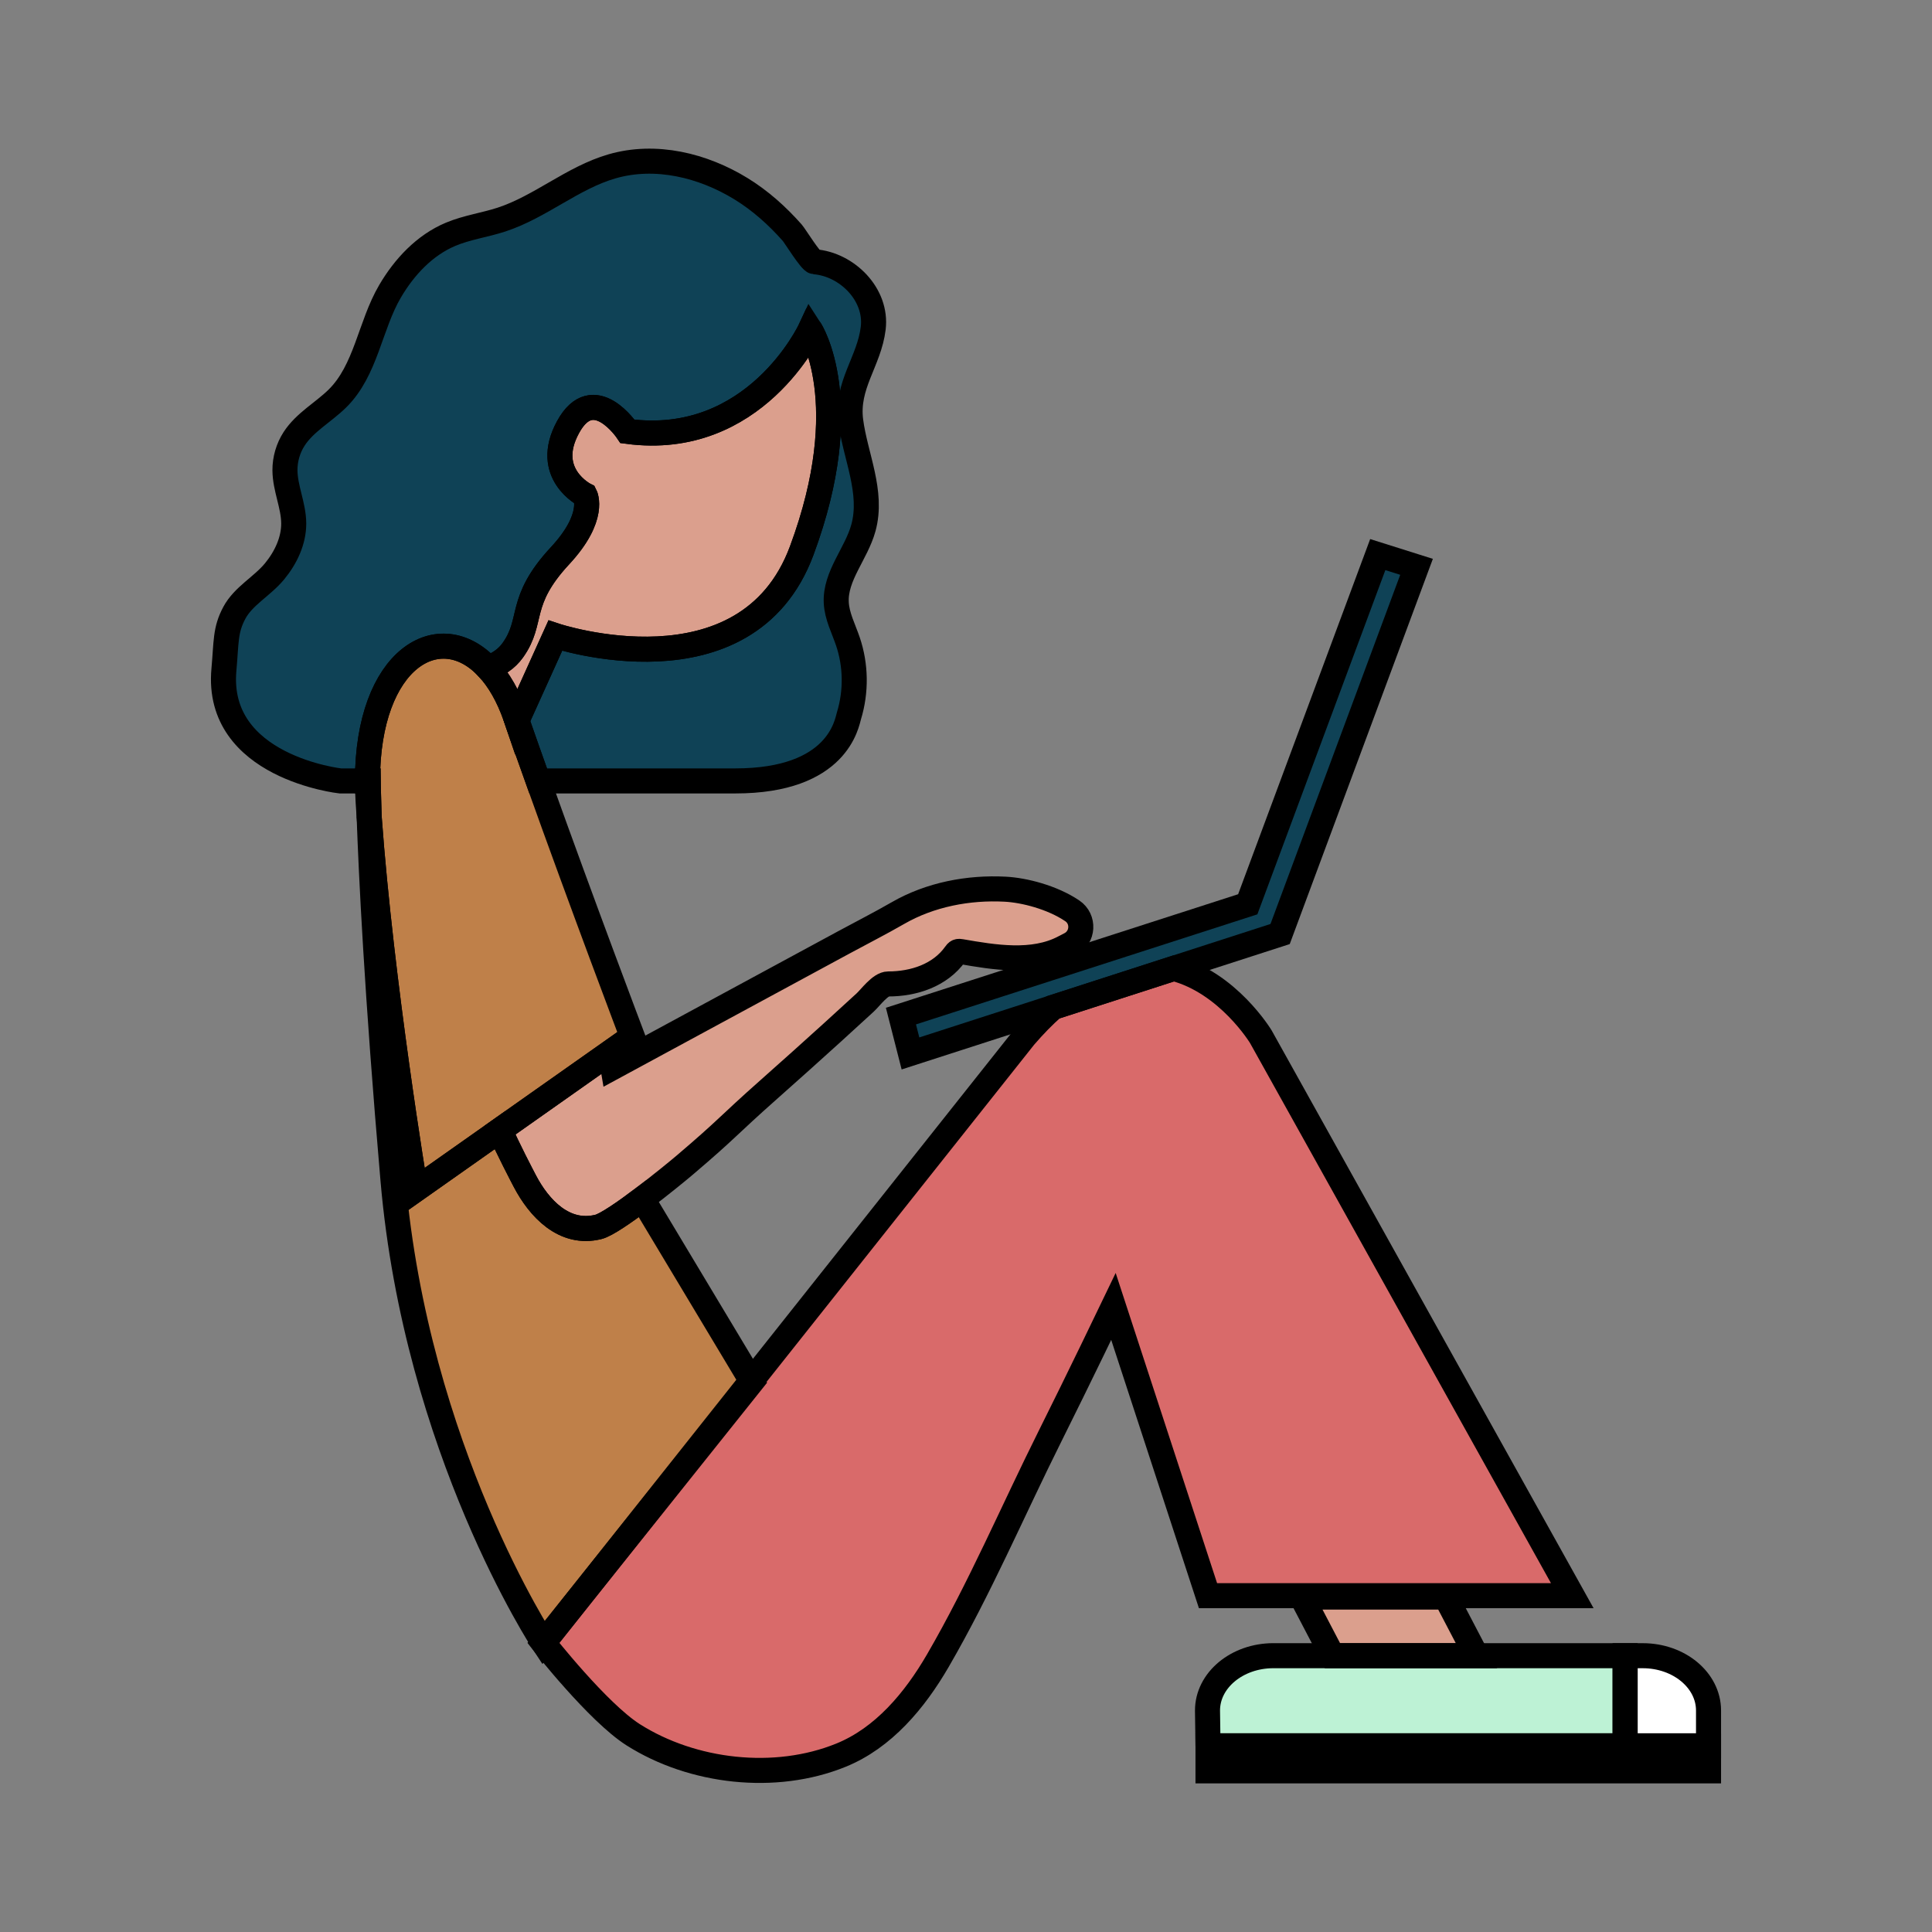 <?xml version="1.0" encoding="utf-8"?>
<!-- Generator: Adobe Illustrator 23.0.1, SVG Export Plug-In . SVG Version: 6.00 Build 0)  -->
<svg version="1.1" xmlns="http://www.w3.org/2000/svg" xmlns:xlink="http://www.w3.org/1999/xlink" x="0px" y="0px"
	 viewBox="0 0 1080 1080" style="enable-background:new 0 0 1080 1080;" xml:space="preserve">
<rect x="0" y="0" width="1080" height="1080" fill="#808080" stroke="none"/>
<style type="text/css">
	.st0{display:none;}
	.st1{display:inline;}
	.st2{fill:#B9D6C7;}
	.st3{fill:none;stroke:#1F0F10;stroke-width:2.5;stroke-linecap:round;stroke-linejoin:round;stroke-miterlimit:10;}
	.st4{fill:#D2D9BA;}
	.st5{fill:#BDF2D5;}
	.st6{fill:#D96A6A;}
	.st7{fill:#0F4256;}
	.st8{fill:#DB9F8D;}
	.st9{fill:#BF8049;}
	.st10{fill:#FFFFFF;}
	.st11{fill:none;}
	.st12{display:inline;fill:#D2D9BA;}
	.st13{fill:#1F0F10;}
	.st14{fill:none;stroke:#000000;stroke-width:14;stroke-miterlimit:10;}
	.st15{fill:none;stroke:#0F4256;stroke-width:0.5;stroke-miterlimit:10;}
	.st16{fill:none;stroke:#FFFFFF;stroke-width:14;stroke-miterlimit:10;}
</style>
<g id="Camada_6" class="st0">
</g>
<g id="old">
	<g id="Camada_3" class="st0">
	</g>
	<g id="Camada_2">
	</g>
	<g id="contornooo">
	</g>
	<g id="Camada_4">
	</g>
	<g id="_x3F_">
	</g>
</g>
<g id="Camada_7">
	<g id="Camada_11">
		<g>
			<polygon class="st8" points="825.35,925.54 744.87,925.54 727.74,892.77 808.22,892.77 			"/>
			<path class="st5" d="M675.28,975.93L675,956.18c0-8.46,4.12-16.12,10.79-21.67c6.65-5.53,15.86-8.97,26.02-8.97h196.64v50.39
				H675.28"/>
			<path class="st9" d="M420.09,771.85l-98.8,124.48l-17.52,21.95c0,0-71.04-107.89-84.09-258.67
				c-9.09-105.03-12.23-171.98-13.31-202.93c6.76,93.55,25.9,208.37,25.9,208.37l47.18-33.26c4.17,9.75,12.76,26.18,13.87,28.29
				c7.99,15.34,22.1,30.54,41.21,25.77c4.38-1.1,14.55-8.13,24.56-15.67L420.09,771.85z"/>
			<path class="st8" d="M598.32,527.84c-1.2,0.62-2.41,1.24-3.62,1.88c-17.34,9.11-39.06,5.42-57.53,2.21
				c-0.58-0.1-1.2-0.2-1.76,0.02c-0.6,0.24-1,0.8-1.37,1.33c-8.53,12-23.29,16.75-37.51,16.75c-4.45,0-9.96,7.68-12.9,10.38
				c-6.06,5.57-12.14,11.13-18.23,16.66c-11.78,10.69-23.64,21.33-35.57,31.9c-23.83,21.12-22.54,21.45-46.79,42.09
				c-3.53,3.02-13.66,11.33-23.97,19.12c-10.01,7.54-20.18,14.56-24.56,15.67c-19.1,4.77-33.22-10.43-41.21-25.77
				c-1.1-2.11-9.7-18.54-13.87-28.29l20.36-14.36l17.18-12.11l24.22-17.08l1.43,8.43c15.2-8.24,30.42-16.46,45.62-24.7
				c27.73-15,55.46-30.02,83.18-45.02c10.18-5.52,20.53-10.77,30.56-16.55c17.97-10.34,39.36-14.43,59.94-13.34
				c10.46,0.54,26.22,4.49,37.46,12.08C606.23,513.72,605.63,524.01,598.32,527.84z"/>
			<path class="st6" d="M878.91,891.99H675.28l-52.85-161.66c0,0-19.77,41.13-35.41,72.42c-20.88,41.8-39.31,85.21-62.81,125.66
				c-12.9,22.2-30.36,43.12-54.16,52.77c-36.73,14.92-82.91,9.61-116.07-11.42c-19.76-12.54-50.21-51.34-50.21-51.34l17.52-22.09
				l99.06-124.03l-0.26-0.45l152.6-192.3c5.47-6.36,10.83-11.81,16.07-16.45l0.02-0.02l67.28-21.73
				c30.48,7.91,48.76,38.19,48.76,38.19L878.91,891.99z"/>
			<polygon class="st7" points="791.86,316.86 715.59,522.13 656.05,541.36 588.78,563.09 588.76,563.11 508.96,588.88 503.63,568 
				697.5,505.5 770.18,310.02 			"/>
			<path class="st7" d="M488.13,183.49c-2.25,18.64-15.19,31.69-12.58,51.82c2.56,19.69,12.61,39.7,7.1,59.78
				c-3.95,14.44-15.93,26.83-15.17,41.78c0.37,7.57,4.07,14.52,6.5,21.7c4.52,13.32,4.71,28.06,0.61,41.5
				c-1.26,4.15-6.05,36.47-63.56,36.47H300.84c-4.12-11.5-8.13-22.87-11.91-33.72l21.48-47.5c0,0,106.88,35.63,137.75-47.5
				s4.74-123.5,4.74-123.5s-30.87,66.33-102.11,56.83c0,0-19.01-28.51-33.25-2.38c-14.25,26.13,9.5,38.01,9.5,38.01
				s6.26,12.09-13.94,33.86c-23.94,25.77-14.55,36.22-26.43,52.85c-3.59,5.02-8.41,8.01-13.88,9.98
				c-26.97-29.1-67.35-5.7-67.37,63.08c-9.48,0-15.12,0-15.12,0s-70.07-7.69-65.13-62.22c1.4-15.5,0.64-22.06,5.81-31.73
				c5.08-9.53,15.65-14.83,22.59-23.32c6.19-7.57,10.66-16.93,10.62-26.69c-0.05-10.04-4.82-19.6-4.9-29.64
				c-0.05-6.23,1.77-12.47,5.16-17.69c6-9.23,16.21-14.7,24.08-22.41c16.13-15.82,18.26-40.85,29.46-59.95
				c7.99-13.65,19.37-25.85,33.96-31.96c9.08-3.81,19.01-5.13,28.37-8.19c21.76-7.12,39.75-23.38,61.74-29.75
				c24.5-7.1,50.94-0.54,72.23,12.54c10.77,6.62,20.21,15.09,28.57,24.54c1.6,1.82,10.34,16.09,12.42,16.24
				C473.46,147.73,490.43,164.58,488.13,183.49z"/>
			<path class="st8" d="M448.16,307.82c-30.87,83.13-137.75,47.5-137.75,47.5l-21.48,47.5c-0.23-0.68-0.47-1.37-0.7-2.04
				c-4.09-11.77-9.42-20.84-15.44-27.33c5.47-1.97,10.29-4.96,13.88-9.98c11.88-16.63,2.49-27.08,26.43-52.85
				c20.21-21.76,13.94-33.86,13.94-33.86s-23.75-11.88-9.5-38.01c14.24-26.13,33.25,2.38,33.25,2.38
				c71.24,9.5,102.11-56.83,102.11-56.83S479.04,224.69,448.16,307.82z"/>
			<path class="st9" d="M353.52,579.55l-12.31,8.67l-24.22,17.08l-17.18,12.11l-20.36,14.36l-47.18,33.26
				c0,0-19.14-114.83-25.9-208.37c-0.47-13.48-0.53-20.13-0.53-20.13h-0.42c0.02-68.78,40.4-92.18,67.37-63.08
				c6.02,6.48,11.35,15.56,15.44,27.33c0.23,0.67,0.47,1.35,0.7,2.04c3.78,10.85,7.79,22.21,11.91,33.72
				C325.47,505.52,353.52,579.55,353.52,579.55z"/>
			<path d="M206.37,456.68c-0.19-2.58-0.36-5.15-0.53-7.69c-0.28-4.29-0.42-8.44-0.42-12.44h0.42
				C205.84,436.55,205.91,443.2,206.37,456.68z"/>
			<path class="st10" d="M955.08,956.18v19.76h-46.63v-50.39h9.84C938.6,925.54,955.08,939.26,955.08,956.18z"/>
			<rect x="675.28" y="975.93" class="st10" width="279.8" height="13.99"/>
		</g>
	</g>
	<g id="Camada_8">
		<g>
			<polygon class="st14" points="825.35,925.54 744.87,925.54 727.74,892.77 808.22,892.77 			"/>
			<path class="st14" d="M675.28,975.93L675,956.18c0-8.46,4.12-16.12,10.79-21.67c6.65-5.53,15.86-8.97,26.02-8.97h196.64v50.39
				H675.28"/>
			<path class="st14" d="M420.09,771.85l-98.8,124.48l-17.52,21.95c0,0-71.04-107.89-84.09-258.67
				c-9.09-105.03-12.23-171.98-13.31-202.93c6.76,93.55,25.9,208.37,25.9,208.37l47.18-33.26c4.17,9.75,12.76,26.18,13.87,28.29
				c7.99,15.34,22.1,30.54,41.21,25.77c4.38-1.1,14.55-8.13,24.56-15.67L420.09,771.85z"/>
			<path class="st14" d="M598.32,527.84c-1.2,0.62-2.41,1.24-3.62,1.88c-17.34,9.11-39.06,5.42-57.53,2.21
				c-0.58-0.1-1.2-0.2-1.76,0.02c-0.6,0.24-1,0.8-1.37,1.33c-8.53,12-23.29,16.75-37.51,16.75c-4.45,0-9.96,7.68-12.9,10.38
				c-6.06,5.57-12.14,11.13-18.23,16.66c-11.78,10.69-23.64,21.33-35.57,31.9c-23.83,21.12-22.54,21.45-46.79,42.09
				c-3.53,3.02-13.66,11.33-23.97,19.12c-10.01,7.54-20.18,14.56-24.56,15.67c-19.1,4.77-33.22-10.43-41.21-25.77
				c-1.1-2.11-9.7-18.54-13.87-28.29l20.36-14.36l17.18-12.11l24.22-17.08l1.43,8.43c15.2-8.24,30.42-16.46,45.62-24.7
				c27.73-15,55.46-30.02,83.18-45.02c10.18-5.52,20.53-10.77,30.56-16.55c17.97-10.34,39.36-14.43,59.94-13.34
				c10.46,0.54,26.22,4.49,37.46,12.08C606.23,513.72,605.63,524.01,598.32,527.84z"/>
			<path class="st14" d="M878.91,891.99H675.28l-52.85-161.66c0,0-19.77,41.13-35.41,72.42c-20.88,41.8-39.31,85.21-62.81,125.66
				c-12.9,22.2-30.36,43.12-54.16,52.77c-36.73,14.92-82.91,9.61-116.07-11.42c-19.76-12.54-50.21-51.34-50.21-51.34l17.52-22.09
				l99.06-124.03l-0.26-0.45l152.6-192.3c5.47-6.36,10.83-11.81,16.07-16.45l0.02-0.02l67.28-21.73
				c30.48,7.91,48.76,38.19,48.76,38.19L878.91,891.99z"/>
			<polygon class="st14" points="791.86,316.86 715.59,522.13 656.05,541.36 588.78,563.09 588.76,563.11 508.96,588.88 503.63,568 
				697.5,505.5 770.18,310.02 			"/>
			<path class="st14" d="M488.13,183.49c-2.25,18.64-15.19,31.69-12.58,51.82c2.56,19.69,12.61,39.7,7.1,59.78
				c-3.95,14.44-15.93,26.83-15.17,41.78c0.37,7.57,4.07,14.52,6.5,21.7c4.52,13.32,4.71,28.06,0.61,41.5
				c-1.26,4.15-6.05,36.47-63.56,36.47H300.84c-4.12-11.5-8.13-22.87-11.91-33.72l21.48-47.5c0,0,106.88,35.63,137.75-47.5
				s4.74-123.5,4.74-123.5s-30.87,66.33-102.11,56.83c0,0-19.01-28.51-33.25-2.38c-14.25,26.13,9.5,38.01,9.5,38.01
				s6.26,12.09-13.94,33.86c-23.94,25.77-14.55,36.22-26.43,52.85c-3.59,5.02-8.41,8.01-13.88,9.98
				c-26.97-29.1-67.35-5.7-67.37,63.08c-9.48,0-15.12,0-15.12,0s-70.07-7.69-65.13-62.22c1.4-15.5,0.64-22.06,5.81-31.73
				c5.08-9.53,15.65-14.83,22.59-23.32c6.19-7.57,10.66-16.93,10.62-26.69c-0.05-10.04-4.82-19.6-4.9-29.64
				c-0.05-6.23,1.77-12.47,5.16-17.69c6-9.23,16.21-14.7,24.08-22.41c16.13-15.82,18.26-40.85,29.46-59.95
				c7.99-13.65,19.37-25.85,33.96-31.96c9.08-3.81,19.01-5.13,28.37-8.19c21.76-7.12,39.75-23.38,61.74-29.75
				c24.5-7.1,50.94-0.54,72.23,12.54c10.77,6.62,20.21,15.09,28.57,24.54c1.6,1.82,10.34,16.09,12.42,16.24
				C473.46,147.73,490.43,164.58,488.13,183.49z"/>
			<path class="st14" d="M448.16,307.82c-30.87,83.13-137.75,47.5-137.75,47.5l-21.48,47.5c-0.23-0.68-0.47-1.37-0.7-2.04
				c-4.09-11.77-9.42-20.84-15.44-27.33c5.47-1.97,10.29-4.96,13.88-9.98c11.88-16.63,2.49-27.08,26.43-52.85
				c20.21-21.76,13.94-33.86,13.94-33.86s-23.75-11.88-9.5-38.01c14.24-26.13,33.25,2.38,33.25,2.38
				c71.24,9.5,102.11-56.83,102.11-56.83S479.04,224.69,448.16,307.82z"/>
			<path class="st14" d="M353.52,579.55l-12.31,8.67l-24.22,17.08l-17.18,12.11l-20.36,14.36l-47.18,33.26
				c0,0-19.14-114.83-25.9-208.37c-0.47-13.48-0.53-20.13-0.53-20.13h-0.42c0.02-68.78,40.4-92.18,67.37-63.08
				c6.02,6.48,11.35,15.56,15.44,27.33c0.23,0.67,0.47,1.35,0.7,2.04c3.78,10.85,7.79,22.21,11.91,33.72
				C325.47,505.52,353.52,579.55,353.52,579.55z"/>
			<path class="st14" d="M206.37,456.68c-0.19-2.58-0.36-5.15-0.53-7.69c-0.28-4.29-0.42-8.44-0.42-12.44h0.42
				C205.84,436.55,205.91,443.2,206.37,456.68z"/>
			<path class="st14" d="M955.08,956.18v19.76h-46.63v-50.39h9.84C938.6,925.54,955.08,939.26,955.08,956.18z"/>
			<rect x="675.28" y="975.93" class="st14" width="279.8" height="13.99"/>
		</g>
	</g>
	<g id="strokes" class="st0">
		<g class="st1">
			<polygon class="st15" points="825.35,925.54 744.87,925.54 727.74,892.77 808.22,892.77 			"/>
			<path class="st15" d="M675.28,975.93L675,956.18c0-8.46,4.12-16.12,10.79-21.67c6.65-5.53,15.86-8.97,26.02-8.97h196.64v50.39
				H675.28"/>
			<path class="st15" d="M420.09,771.85l-98.8,124.48l-17.52,21.95c0,0-71.04-107.89-84.09-258.67
				c-9.09-105.03-12.23-171.98-13.31-202.93c6.76,93.55,25.9,208.37,25.9,208.37l47.18-33.26c4.17,9.75,12.76,26.18,13.87,28.29
				c7.99,15.34,22.1,30.54,41.21,25.77c4.38-1.1,14.55-8.13,24.56-15.67L420.09,771.85z"/>
			<path class="st15" d="M598.32,527.84c-1.2,0.62-2.41,1.24-3.62,1.88c-17.34,9.11-39.06,5.42-57.53,2.21
				c-0.58-0.1-1.2-0.2-1.76,0.02c-0.6,0.24-1,0.8-1.37,1.33c-8.53,12-23.29,16.75-37.51,16.75c-4.45,0-9.96,7.68-12.9,10.38
				c-6.06,5.57-12.14,11.13-18.23,16.66c-11.78,10.69-23.64,21.33-35.57,31.9c-23.83,21.12-22.54,21.45-46.79,42.09
				c-3.53,3.02-13.66,11.33-23.97,19.12c-10.01,7.54-20.18,14.56-24.56,15.67c-19.1,4.77-33.22-10.43-41.21-25.77
				c-1.1-2.11-9.7-18.54-13.87-28.29l20.36-14.36l17.18-12.11l24.22-17.08l1.43,8.43c15.2-8.24,30.42-16.46,45.62-24.7
				c27.73-15,55.46-30.02,83.18-45.02c10.18-5.52,20.53-10.77,30.56-16.55c17.97-10.34,39.36-14.43,59.94-13.34
				c10.46,0.54,26.22,4.49,37.46,12.08C606.23,513.72,605.63,524.01,598.32,527.84z"/>
			<path class="st15" d="M878.91,891.99H675.28l-52.85-161.66c0,0-19.77,41.13-35.41,72.42c-20.88,41.8-39.31,85.21-62.81,125.66
				c-12.9,22.2-30.36,43.12-54.16,52.77c-36.73,14.92-82.91,9.61-116.07-11.42c-19.76-12.54-50.21-51.34-50.21-51.34l17.52-22.09
				l99.06-124.03l-0.26-0.45l152.6-192.3c5.47-6.36,10.83-11.81,16.07-16.45l0.02-0.02l67.28-21.73
				c30.48,7.91,48.76,38.19,48.76,38.19L878.91,891.99z"/>
			<polygon class="st15" points="791.86,316.86 715.59,522.13 656.05,541.36 588.78,563.09 588.76,563.11 508.96,588.88 503.63,568 
				697.5,505.5 770.18,310.02 			"/>
			<path class="st15" d="M488.13,183.49c-2.25,18.64-15.19,31.69-12.58,51.82c2.56,19.69,12.61,39.7,7.1,59.78
				c-3.95,14.44-15.93,26.83-15.17,41.78c0.37,7.57,4.07,14.52,6.5,21.7c4.52,13.32,4.71,28.06,0.61,41.5
				c-1.26,4.15-6.05,36.47-63.56,36.47H300.84c-4.12-11.5-8.13-22.87-11.91-33.72l21.48-47.5c0,0,106.88,35.63,137.75-47.5
				s4.74-123.5,4.74-123.5s-30.87,66.33-102.11,56.83c0,0-19.01-28.51-33.25-2.38c-14.25,26.13,9.5,38.01,9.5,38.01
				s6.26,12.09-13.94,33.86c-23.94,25.77-14.55,36.22-26.43,52.85c-3.59,5.02-8.41,8.01-13.88,9.98
				c-26.97-29.1-67.35-5.7-67.37,63.08c-9.48,0-15.12,0-15.12,0s-70.07-7.69-65.13-62.22c1.4-15.5,0.64-22.06,5.81-31.73
				c5.08-9.53,15.65-14.83,22.59-23.32c6.19-7.57,10.66-16.93,10.62-26.69c-0.05-10.04-4.82-19.6-4.9-29.64
				c-0.05-6.23,1.77-12.47,5.16-17.69c6-9.23,16.21-14.7,24.08-22.41c16.13-15.82,18.26-40.85,29.46-59.95
				c7.99-13.65,19.37-25.85,33.96-31.96c9.08-3.81,19.01-5.13,28.37-8.19c21.76-7.12,39.75-23.38,61.74-29.75
				c24.5-7.1,50.94-0.54,72.23,12.54c10.77,6.62,20.21,15.09,28.57,24.54c1.6,1.82,10.34,16.09,12.42,16.24
				C473.46,147.73,490.43,164.58,488.13,183.49z"/>
			<path class="st15" d="M448.16,307.82c-30.87,83.13-137.75,47.5-137.75,47.5l-21.48,47.5c-0.23-0.68-0.47-1.37-0.7-2.04
				c-4.09-11.77-9.42-20.84-15.44-27.33c5.47-1.97,10.29-4.96,13.88-9.98c11.88-16.63,2.49-27.08,26.43-52.85
				c20.21-21.76,13.94-33.86,13.94-33.86s-23.75-11.88-9.5-38.01c14.24-26.13,33.25,2.38,33.25,2.38
				c71.24,9.5,102.11-56.83,102.11-56.83S479.04,224.69,448.16,307.82z"/>
			<path class="st15" d="M353.52,579.55l-12.31,8.67l-24.22,17.08l-17.18,12.11l-20.36,14.36l-47.18,33.26
				c0,0-19.14-114.83-25.9-208.37c-0.47-13.48-0.53-20.13-0.53-20.13h-0.42c0.02-68.78,40.4-92.18,67.37-63.08
				c6.02,6.48,11.35,15.56,15.44,27.33c0.23,0.67,0.47,1.35,0.7,2.04c3.78,10.85,7.79,22.21,11.91,33.72
				C325.47,505.52,353.52,579.55,353.52,579.55z"/>
			<path class="st15" d="M206.37,456.68c-0.19-2.58-0.36-5.15-0.53-7.69c-0.28-4.29-0.42-8.44-0.42-12.44h0.42
				C205.84,436.55,205.91,443.2,206.37,456.68z"/>
			<path class="st15" d="M955.08,956.18v19.76h-46.63v-50.39h9.84C938.6,925.54,955.08,939.26,955.08,956.18z"/>
			<rect x="675.28" y="975.93" class="st15" width="279.8" height="13.99"/>
		</g>
	</g>
</g>
<g id="Camada_12">
	<g id="Camada_15">
	</g>
	<g id="Camada_13">
	</g>
	<g id="Camada_14">
	</g>
</g>
</svg>
